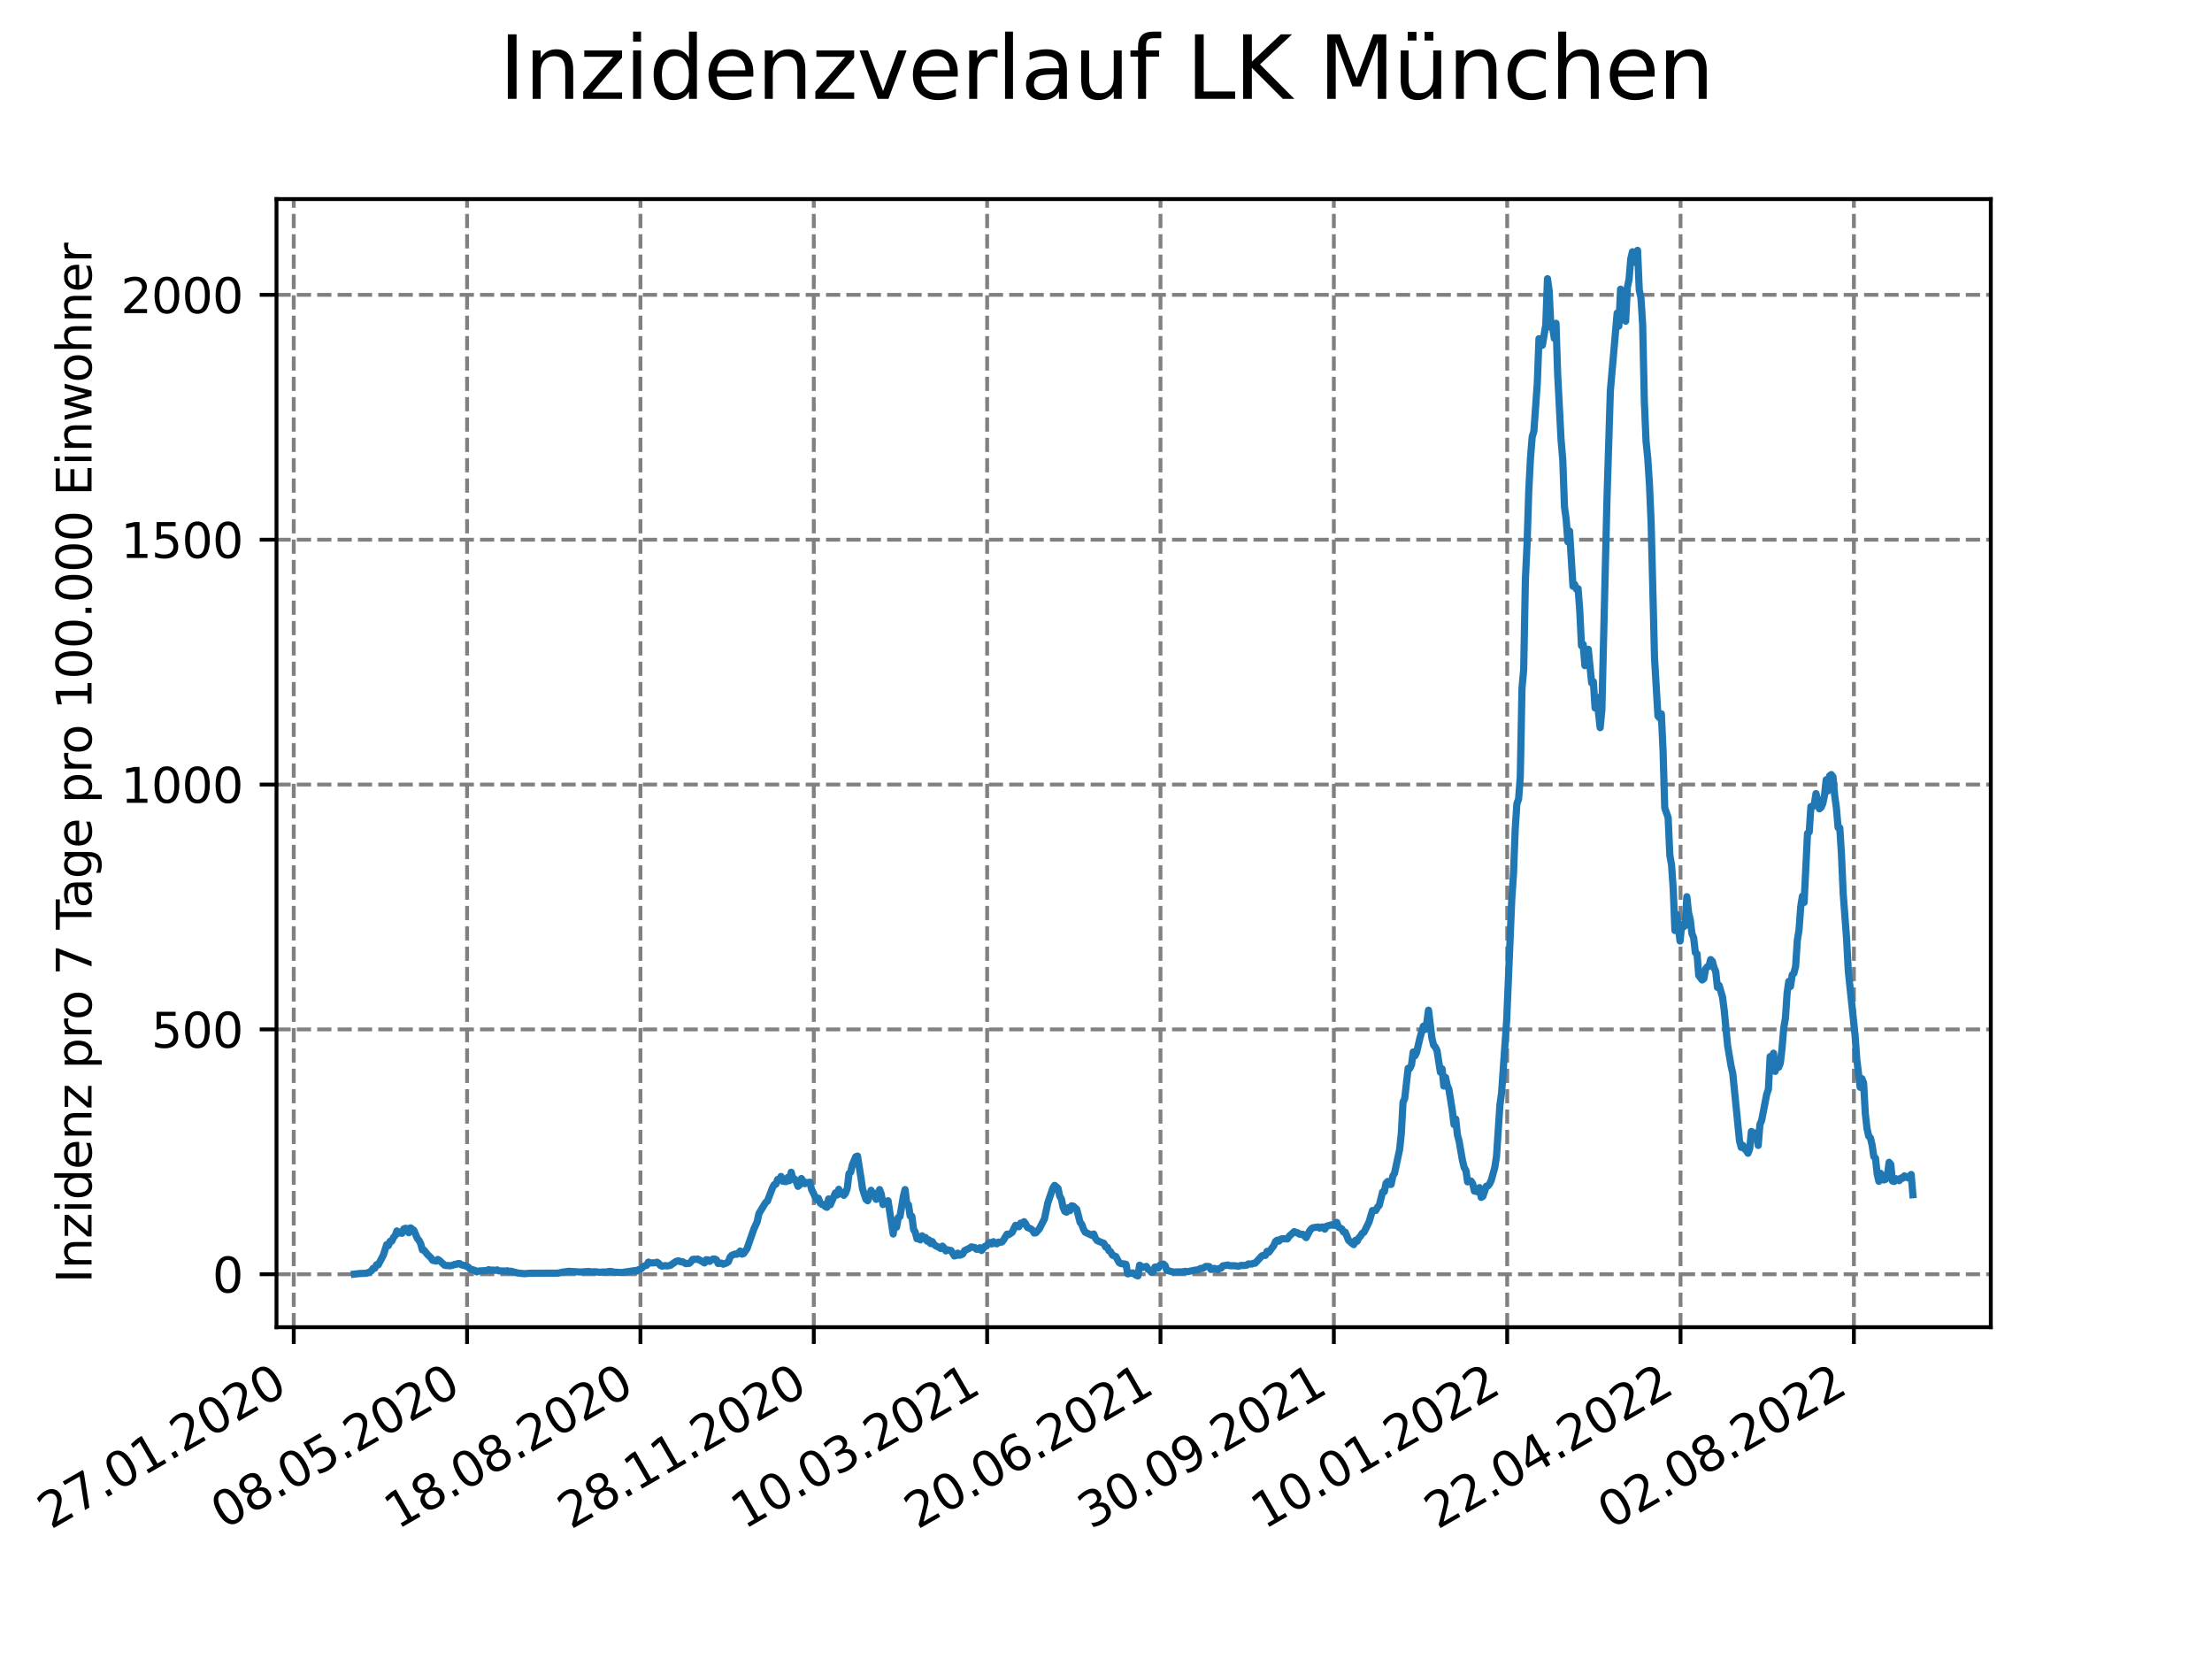 <?xml version="1.0" encoding="utf-8" standalone="no"?>
<!DOCTYPE svg PUBLIC "-//W3C//DTD SVG 1.1//EN"
  "http://www.w3.org/Graphics/SVG/1.1/DTD/svg11.dtd">
<svg xmlns:xlink="http://www.w3.org/1999/xlink" width="460.8pt" height="345.6pt" viewBox="0 0 460.8 345.6" xmlns="http://www.w3.org/2000/svg" version="1.1">
 <defs>
  <style type="text/css">*{stroke-linejoin: round; stroke-linecap: butt}</style>
 </defs>
 <g id="figure_1">
  <g id="patch_1">
   <path d="M 0 345.6 
L 460.8 345.6 
L 460.8 0 
L 0 0 
z
" style="fill: #ffffff"/>
  </g>
  <g id="axes_1">
   <g id="patch_2">
    <path d="M 57.6 276.48 
L 414.72 276.48 
L 414.72 41.472 
L 57.6 41.472 
z
" style="fill: #ffffff"/>
   </g>
   <g id="matplotlib.axis_1">
    <g id="xtick_1">
     <g id="line2d_1">
      <path d="M 61.191 276.48 
L 61.191 41.472 
" clip-path="url(#p93d5d116a8)" style="fill: none; stroke-dasharray: 2.96,1.28; stroke-dashoffset: 0; stroke: #808080; stroke-width: 0.8"/>
     </g>
     <g id="line2d_2">
      <defs>
       <path id="m4234c7259e" d="M 0 0 
L 0 3.5 
" style="stroke: #000000; stroke-width: 0.8"/>
      </defs>
      <g>
       <use xlink:href="#m4234c7259e" x="61.191" y="276.48" style="stroke: #000000; stroke-width: 0.8"/>
      </g>
     </g>
     <g id="text_1">
      <!-- 27.01.2020 -->
      <g transform="translate(10.565 318.689)rotate(-30)scale(0.1 -0.1)">
       <defs>
        <path id="DejaVuSans-32" d="M 1228 531 
L 3431 531 
L 3431 0 
L 469 0 
L 469 531 
Q 828 903 1448 1529 
Q 2069 2156 2228 2338 
Q 2531 2678 2651 2914 
Q 2772 3150 2772 3378 
Q 2772 3750 2511 3984 
Q 2250 4219 1831 4219 
Q 1534 4219 1204 4116 
Q 875 4013 500 3803 
L 500 4441 
Q 881 4594 1212 4672 
Q 1544 4750 1819 4750 
Q 2544 4750 2975 4387 
Q 3406 4025 3406 3419 
Q 3406 3131 3298 2873 
Q 3191 2616 2906 2266 
Q 2828 2175 2409 1742 
Q 1991 1309 1228 531 
z
" transform="scale(0.016)"/>
        <path id="DejaVuSans-37" d="M 525 4666 
L 3525 4666 
L 3525 4397 
L 1831 0 
L 1172 0 
L 2766 4134 
L 525 4134 
L 525 4666 
z
" transform="scale(0.016)"/>
        <path id="DejaVuSans-2e" d="M 684 794 
L 1344 794 
L 1344 0 
L 684 0 
L 684 794 
z
" transform="scale(0.016)"/>
        <path id="DejaVuSans-30" d="M 2034 4250 
Q 1547 4250 1301 3770 
Q 1056 3291 1056 2328 
Q 1056 1369 1301 889 
Q 1547 409 2034 409 
Q 2525 409 2770 889 
Q 3016 1369 3016 2328 
Q 3016 3291 2770 3770 
Q 2525 4250 2034 4250 
z
M 2034 4750 
Q 2819 4750 3233 4129 
Q 3647 3509 3647 2328 
Q 3647 1150 3233 529 
Q 2819 -91 2034 -91 
Q 1250 -91 836 529 
Q 422 1150 422 2328 
Q 422 3509 836 4129 
Q 1250 4750 2034 4750 
z
" transform="scale(0.016)"/>
        <path id="DejaVuSans-31" d="M 794 531 
L 1825 531 
L 1825 4091 
L 703 3866 
L 703 4441 
L 1819 4666 
L 2450 4666 
L 2450 531 
L 3481 531 
L 3481 0 
L 794 0 
L 794 531 
z
" transform="scale(0.016)"/>
       </defs>
       <use xlink:href="#DejaVuSans-32"/>
       <use xlink:href="#DejaVuSans-37" x="63.623"/>
       <use xlink:href="#DejaVuSans-2e" x="127.246"/>
       <use xlink:href="#DejaVuSans-30" x="159.033"/>
       <use xlink:href="#DejaVuSans-31" x="222.656"/>
       <use xlink:href="#DejaVuSans-2e" x="286.279"/>
       <use xlink:href="#DejaVuSans-32" x="318.066"/>
       <use xlink:href="#DejaVuSans-30" x="381.689"/>
       <use xlink:href="#DejaVuSans-32" x="445.312"/>
       <use xlink:href="#DejaVuSans-30" x="508.936"/>
      </g>
     </g>
    </g>
    <g id="xtick_2">
     <g id="line2d_3">
      <path d="M 97.303 276.48 
L 97.303 41.472 
" clip-path="url(#p93d5d116a8)" style="fill: none; stroke-dasharray: 2.96,1.28; stroke-dashoffset: 0; stroke: #808080; stroke-width: 0.8"/>
     </g>
     <g id="line2d_4">
      <g>
       <use xlink:href="#m4234c7259e" x="97.303" y="276.48" style="stroke: #000000; stroke-width: 0.8"/>
      </g>
     </g>
     <g id="text_2">
      <!-- 08.05.2020 -->
      <g transform="translate(46.677 318.689)rotate(-30)scale(0.1 -0.1)">
       <defs>
        <path id="DejaVuSans-38" d="M 2034 2216 
Q 1584 2216 1326 1975 
Q 1069 1734 1069 1313 
Q 1069 891 1326 650 
Q 1584 409 2034 409 
Q 2484 409 2743 651 
Q 3003 894 3003 1313 
Q 3003 1734 2745 1975 
Q 2488 2216 2034 2216 
z
M 1403 2484 
Q 997 2584 770 2862 
Q 544 3141 544 3541 
Q 544 4100 942 4425 
Q 1341 4750 2034 4750 
Q 2731 4750 3128 4425 
Q 3525 4100 3525 3541 
Q 3525 3141 3298 2862 
Q 3072 2584 2669 2484 
Q 3125 2378 3379 2068 
Q 3634 1759 3634 1313 
Q 3634 634 3220 271 
Q 2806 -91 2034 -91 
Q 1263 -91 848 271 
Q 434 634 434 1313 
Q 434 1759 690 2068 
Q 947 2378 1403 2484 
z
M 1172 3481 
Q 1172 3119 1398 2916 
Q 1625 2713 2034 2713 
Q 2441 2713 2670 2916 
Q 2900 3119 2900 3481 
Q 2900 3844 2670 4047 
Q 2441 4250 2034 4250 
Q 1625 4250 1398 4047 
Q 1172 3844 1172 3481 
z
" transform="scale(0.016)"/>
        <path id="DejaVuSans-35" d="M 691 4666 
L 3169 4666 
L 3169 4134 
L 1269 4134 
L 1269 2991 
Q 1406 3038 1543 3061 
Q 1681 3084 1819 3084 
Q 2600 3084 3056 2656 
Q 3513 2228 3513 1497 
Q 3513 744 3044 326 
Q 2575 -91 1722 -91 
Q 1428 -91 1123 -41 
Q 819 9 494 109 
L 494 744 
Q 775 591 1075 516 
Q 1375 441 1709 441 
Q 2250 441 2565 725 
Q 2881 1009 2881 1497 
Q 2881 1984 2565 2268 
Q 2250 2553 1709 2553 
Q 1456 2553 1204 2497 
Q 953 2441 691 2322 
L 691 4666 
z
" transform="scale(0.016)"/>
       </defs>
       <use xlink:href="#DejaVuSans-30"/>
       <use xlink:href="#DejaVuSans-38" x="63.623"/>
       <use xlink:href="#DejaVuSans-2e" x="127.246"/>
       <use xlink:href="#DejaVuSans-30" x="159.033"/>
       <use xlink:href="#DejaVuSans-35" x="222.656"/>
       <use xlink:href="#DejaVuSans-2e" x="286.279"/>
       <use xlink:href="#DejaVuSans-32" x="318.066"/>
       <use xlink:href="#DejaVuSans-30" x="381.689"/>
       <use xlink:href="#DejaVuSans-32" x="445.312"/>
       <use xlink:href="#DejaVuSans-30" x="508.936"/>
      </g>
     </g>
    </g>
    <g id="xtick_3">
     <g id="line2d_5">
      <path d="M 133.415 276.48 
L 133.415 41.472 
" clip-path="url(#p93d5d116a8)" style="fill: none; stroke-dasharray: 2.96,1.28; stroke-dashoffset: 0; stroke: #808080; stroke-width: 0.8"/>
     </g>
     <g id="line2d_6">
      <g>
       <use xlink:href="#m4234c7259e" x="133.415" y="276.48" style="stroke: #000000; stroke-width: 0.8"/>
      </g>
     </g>
     <g id="text_3">
      <!-- 18.08.2020 -->
      <g transform="translate(82.789 318.689)rotate(-30)scale(0.1 -0.1)">
       <use xlink:href="#DejaVuSans-31"/>
       <use xlink:href="#DejaVuSans-38" x="63.623"/>
       <use xlink:href="#DejaVuSans-2e" x="127.246"/>
       <use xlink:href="#DejaVuSans-30" x="159.033"/>
       <use xlink:href="#DejaVuSans-38" x="222.656"/>
       <use xlink:href="#DejaVuSans-2e" x="286.279"/>
       <use xlink:href="#DejaVuSans-32" x="318.066"/>
       <use xlink:href="#DejaVuSans-30" x="381.689"/>
       <use xlink:href="#DejaVuSans-32" x="445.312"/>
       <use xlink:href="#DejaVuSans-30" x="508.936"/>
      </g>
     </g>
    </g>
    <g id="xtick_4">
     <g id="line2d_7">
      <path d="M 169.527 276.48 
L 169.527 41.472 
" clip-path="url(#p93d5d116a8)" style="fill: none; stroke-dasharray: 2.96,1.28; stroke-dashoffset: 0; stroke: #808080; stroke-width: 0.8"/>
     </g>
     <g id="line2d_8">
      <g>
       <use xlink:href="#m4234c7259e" x="169.527" y="276.48" style="stroke: #000000; stroke-width: 0.8"/>
      </g>
     </g>
     <g id="text_4">
      <!-- 28.11.2020 -->
      <g transform="translate(118.902 318.689)rotate(-30)scale(0.1 -0.1)">
       <use xlink:href="#DejaVuSans-32"/>
       <use xlink:href="#DejaVuSans-38" x="63.623"/>
       <use xlink:href="#DejaVuSans-2e" x="127.246"/>
       <use xlink:href="#DejaVuSans-31" x="159.033"/>
       <use xlink:href="#DejaVuSans-31" x="222.656"/>
       <use xlink:href="#DejaVuSans-2e" x="286.279"/>
       <use xlink:href="#DejaVuSans-32" x="318.066"/>
       <use xlink:href="#DejaVuSans-30" x="381.689"/>
       <use xlink:href="#DejaVuSans-32" x="445.312"/>
       <use xlink:href="#DejaVuSans-30" x="508.936"/>
      </g>
     </g>
    </g>
    <g id="xtick_5">
     <g id="line2d_9">
      <path d="M 205.639 276.48 
L 205.639 41.472 
" clip-path="url(#p93d5d116a8)" style="fill: none; stroke-dasharray: 2.96,1.28; stroke-dashoffset: 0; stroke: #808080; stroke-width: 0.8"/>
     </g>
     <g id="line2d_10">
      <g>
       <use xlink:href="#m4234c7259e" x="205.639" y="276.48" style="stroke: #000000; stroke-width: 0.8"/>
      </g>
     </g>
     <g id="text_5">
      <!-- 10.03.2021 -->
      <g transform="translate(155.014 318.689)rotate(-30)scale(0.1 -0.1)">
       <defs>
        <path id="DejaVuSans-33" d="M 2597 2516 
Q 3050 2419 3304 2112 
Q 3559 1806 3559 1356 
Q 3559 666 3084 287 
Q 2609 -91 1734 -91 
Q 1441 -91 1130 -33 
Q 819 25 488 141 
L 488 750 
Q 750 597 1062 519 
Q 1375 441 1716 441 
Q 2309 441 2620 675 
Q 2931 909 2931 1356 
Q 2931 1769 2642 2001 
Q 2353 2234 1838 2234 
L 1294 2234 
L 1294 2753 
L 1863 2753 
Q 2328 2753 2575 2939 
Q 2822 3125 2822 3475 
Q 2822 3834 2567 4026 
Q 2313 4219 1838 4219 
Q 1578 4219 1281 4162 
Q 984 4106 628 3988 
L 628 4550 
Q 988 4650 1302 4700 
Q 1616 4750 1894 4750 
Q 2613 4750 3031 4423 
Q 3450 4097 3450 3541 
Q 3450 3153 3228 2886 
Q 3006 2619 2597 2516 
z
" transform="scale(0.016)"/>
       </defs>
       <use xlink:href="#DejaVuSans-31"/>
       <use xlink:href="#DejaVuSans-30" x="63.623"/>
       <use xlink:href="#DejaVuSans-2e" x="127.246"/>
       <use xlink:href="#DejaVuSans-30" x="159.033"/>
       <use xlink:href="#DejaVuSans-33" x="222.656"/>
       <use xlink:href="#DejaVuSans-2e" x="286.279"/>
       <use xlink:href="#DejaVuSans-32" x="318.066"/>
       <use xlink:href="#DejaVuSans-30" x="381.689"/>
       <use xlink:href="#DejaVuSans-32" x="445.312"/>
       <use xlink:href="#DejaVuSans-31" x="508.936"/>
      </g>
     </g>
    </g>
    <g id="xtick_6">
     <g id="line2d_11">
      <path d="M 241.751 276.48 
L 241.751 41.472 
" clip-path="url(#p93d5d116a8)" style="fill: none; stroke-dasharray: 2.96,1.28; stroke-dashoffset: 0; stroke: #808080; stroke-width: 0.8"/>
     </g>
     <g id="line2d_12">
      <g>
       <use xlink:href="#m4234c7259e" x="241.751" y="276.48" style="stroke: #000000; stroke-width: 0.8"/>
      </g>
     </g>
     <g id="text_6">
      <!-- 20.06.2021 -->
      <g transform="translate(191.126 318.689)rotate(-30)scale(0.1 -0.1)">
       <defs>
        <path id="DejaVuSans-36" d="M 2113 2584 
Q 1688 2584 1439 2293 
Q 1191 2003 1191 1497 
Q 1191 994 1439 701 
Q 1688 409 2113 409 
Q 2538 409 2786 701 
Q 3034 994 3034 1497 
Q 3034 2003 2786 2293 
Q 2538 2584 2113 2584 
z
M 3366 4563 
L 3366 3988 
Q 3128 4100 2886 4159 
Q 2644 4219 2406 4219 
Q 1781 4219 1451 3797 
Q 1122 3375 1075 2522 
Q 1259 2794 1537 2939 
Q 1816 3084 2150 3084 
Q 2853 3084 3261 2657 
Q 3669 2231 3669 1497 
Q 3669 778 3244 343 
Q 2819 -91 2113 -91 
Q 1303 -91 875 529 
Q 447 1150 447 2328 
Q 447 3434 972 4092 
Q 1497 4750 2381 4750 
Q 2619 4750 2861 4703 
Q 3103 4656 3366 4563 
z
" transform="scale(0.016)"/>
       </defs>
       <use xlink:href="#DejaVuSans-32"/>
       <use xlink:href="#DejaVuSans-30" x="63.623"/>
       <use xlink:href="#DejaVuSans-2e" x="127.246"/>
       <use xlink:href="#DejaVuSans-30" x="159.033"/>
       <use xlink:href="#DejaVuSans-36" x="222.656"/>
       <use xlink:href="#DejaVuSans-2e" x="286.279"/>
       <use xlink:href="#DejaVuSans-32" x="318.066"/>
       <use xlink:href="#DejaVuSans-30" x="381.689"/>
       <use xlink:href="#DejaVuSans-32" x="445.312"/>
       <use xlink:href="#DejaVuSans-31" x="508.936"/>
      </g>
     </g>
    </g>
    <g id="xtick_7">
     <g id="line2d_13">
      <path d="M 277.863 276.48 
L 277.863 41.472 
" clip-path="url(#p93d5d116a8)" style="fill: none; stroke-dasharray: 2.96,1.28; stroke-dashoffset: 0; stroke: #808080; stroke-width: 0.8"/>
     </g>
     <g id="line2d_14">
      <g>
       <use xlink:href="#m4234c7259e" x="277.863" y="276.48" style="stroke: #000000; stroke-width: 0.8"/>
      </g>
     </g>
     <g id="text_7">
      <!-- 30.09.2021 -->
      <g transform="translate(227.238 318.689)rotate(-30)scale(0.1 -0.1)">
       <defs>
        <path id="DejaVuSans-39" d="M 703 97 
L 703 672 
Q 941 559 1184 500 
Q 1428 441 1663 441 
Q 2288 441 2617 861 
Q 2947 1281 2994 2138 
Q 2813 1869 2534 1725 
Q 2256 1581 1919 1581 
Q 1219 1581 811 2004 
Q 403 2428 403 3163 
Q 403 3881 828 4315 
Q 1253 4750 1959 4750 
Q 2769 4750 3195 4129 
Q 3622 3509 3622 2328 
Q 3622 1225 3098 567 
Q 2575 -91 1691 -91 
Q 1453 -91 1209 -44 
Q 966 3 703 97 
z
M 1959 2075 
Q 2384 2075 2632 2365 
Q 2881 2656 2881 3163 
Q 2881 3666 2632 3958 
Q 2384 4250 1959 4250 
Q 1534 4250 1286 3958 
Q 1038 3666 1038 3163 
Q 1038 2656 1286 2365 
Q 1534 2075 1959 2075 
z
" transform="scale(0.016)"/>
       </defs>
       <use xlink:href="#DejaVuSans-33"/>
       <use xlink:href="#DejaVuSans-30" x="63.623"/>
       <use xlink:href="#DejaVuSans-2e" x="127.246"/>
       <use xlink:href="#DejaVuSans-30" x="159.033"/>
       <use xlink:href="#DejaVuSans-39" x="222.656"/>
       <use xlink:href="#DejaVuSans-2e" x="286.279"/>
       <use xlink:href="#DejaVuSans-32" x="318.066"/>
       <use xlink:href="#DejaVuSans-30" x="381.689"/>
       <use xlink:href="#DejaVuSans-32" x="445.312"/>
       <use xlink:href="#DejaVuSans-31" x="508.936"/>
      </g>
     </g>
    </g>
    <g id="xtick_8">
     <g id="line2d_15">
      <path d="M 313.975 276.48 
L 313.975 41.472 
" clip-path="url(#p93d5d116a8)" style="fill: none; stroke-dasharray: 2.96,1.28; stroke-dashoffset: 0; stroke: #808080; stroke-width: 0.8"/>
     </g>
     <g id="line2d_16">
      <g>
       <use xlink:href="#m4234c7259e" x="313.975" y="276.48" style="stroke: #000000; stroke-width: 0.8"/>
      </g>
     </g>
     <g id="text_8">
      <!-- 10.01.2022 -->
      <g transform="translate(263.35 318.689)rotate(-30)scale(0.1 -0.1)">
       <use xlink:href="#DejaVuSans-31"/>
       <use xlink:href="#DejaVuSans-30" x="63.623"/>
       <use xlink:href="#DejaVuSans-2e" x="127.246"/>
       <use xlink:href="#DejaVuSans-30" x="159.033"/>
       <use xlink:href="#DejaVuSans-31" x="222.656"/>
       <use xlink:href="#DejaVuSans-2e" x="286.279"/>
       <use xlink:href="#DejaVuSans-32" x="318.066"/>
       <use xlink:href="#DejaVuSans-30" x="381.689"/>
       <use xlink:href="#DejaVuSans-32" x="445.312"/>
       <use xlink:href="#DejaVuSans-32" x="508.936"/>
      </g>
     </g>
    </g>
    <g id="xtick_9">
     <g id="line2d_17">
      <path d="M 350.087 276.48 
L 350.087 41.472 
" clip-path="url(#p93d5d116a8)" style="fill: none; stroke-dasharray: 2.96,1.28; stroke-dashoffset: 0; stroke: #808080; stroke-width: 0.8"/>
     </g>
     <g id="line2d_18">
      <g>
       <use xlink:href="#m4234c7259e" x="350.087" y="276.48" style="stroke: #000000; stroke-width: 0.8"/>
      </g>
     </g>
     <g id="text_9">
      <!-- 22.04.2022 -->
      <g transform="translate(299.462 318.689)rotate(-30)scale(0.1 -0.1)">
       <defs>
        <path id="DejaVuSans-34" d="M 2419 4116 
L 825 1625 
L 2419 1625 
L 2419 4116 
z
M 2253 4666 
L 3047 4666 
L 3047 1625 
L 3713 1625 
L 3713 1100 
L 3047 1100 
L 3047 0 
L 2419 0 
L 2419 1100 
L 313 1100 
L 313 1709 
L 2253 4666 
z
" transform="scale(0.016)"/>
       </defs>
       <use xlink:href="#DejaVuSans-32"/>
       <use xlink:href="#DejaVuSans-32" x="63.623"/>
       <use xlink:href="#DejaVuSans-2e" x="127.246"/>
       <use xlink:href="#DejaVuSans-30" x="159.033"/>
       <use xlink:href="#DejaVuSans-34" x="222.656"/>
       <use xlink:href="#DejaVuSans-2e" x="286.279"/>
       <use xlink:href="#DejaVuSans-32" x="318.066"/>
       <use xlink:href="#DejaVuSans-30" x="381.689"/>
       <use xlink:href="#DejaVuSans-32" x="445.312"/>
       <use xlink:href="#DejaVuSans-32" x="508.936"/>
      </g>
     </g>
    </g>
    <g id="xtick_10">
     <g id="line2d_19">
      <path d="M 386.199 276.48 
L 386.199 41.472 
" clip-path="url(#p93d5d116a8)" style="fill: none; stroke-dasharray: 2.96,1.28; stroke-dashoffset: 0; stroke: #808080; stroke-width: 0.8"/>
     </g>
     <g id="line2d_20">
      <g>
       <use xlink:href="#m4234c7259e" x="386.199" y="276.48" style="stroke: #000000; stroke-width: 0.8"/>
      </g>
     </g>
     <g id="text_10">
      <!-- 02.08.2022 -->
      <g transform="translate(335.574 318.689)rotate(-30)scale(0.1 -0.1)">
       <use xlink:href="#DejaVuSans-30"/>
       <use xlink:href="#DejaVuSans-32" x="63.623"/>
       <use xlink:href="#DejaVuSans-2e" x="127.246"/>
       <use xlink:href="#DejaVuSans-30" x="159.033"/>
       <use xlink:href="#DejaVuSans-38" x="222.656"/>
       <use xlink:href="#DejaVuSans-2e" x="286.279"/>
       <use xlink:href="#DejaVuSans-32" x="318.066"/>
       <use xlink:href="#DejaVuSans-30" x="381.689"/>
       <use xlink:href="#DejaVuSans-32" x="445.312"/>
       <use xlink:href="#DejaVuSans-32" x="508.936"/>
      </g>
     </g>
    </g>
   </g>
   <g id="matplotlib.axis_2">
    <g id="ytick_1">
     <g id="line2d_21">
      <path d="M 57.6 265.449 
L 414.72 265.449 
" clip-path="url(#p93d5d116a8)" style="fill: none; stroke-dasharray: 2.96,1.28; stroke-dashoffset: 0; stroke: #808080; stroke-width: 0.8"/>
     </g>
     <g id="line2d_22">
      <defs>
       <path id="m87849cc343" d="M 0 0 
L -3.5 0 
" style="stroke: #000000; stroke-width: 0.8"/>
      </defs>
      <g>
       <use xlink:href="#m87849cc343" x="57.6" y="265.449" style="stroke: #000000; stroke-width: 0.8"/>
      </g>
     </g>
     <g id="text_11">
      <!-- 0 -->
      <g transform="translate(44.237 269.248)scale(0.1 -0.1)">
       <use xlink:href="#DejaVuSans-30"/>
      </g>
     </g>
    </g>
    <g id="ytick_2">
     <g id="line2d_23">
      <path d="M 57.6 214.443 
L 414.72 214.443 
" clip-path="url(#p93d5d116a8)" style="fill: none; stroke-dasharray: 2.96,1.28; stroke-dashoffset: 0; stroke: #808080; stroke-width: 0.8"/>
     </g>
     <g id="line2d_24">
      <g>
       <use xlink:href="#m87849cc343" x="57.6" y="214.443" style="stroke: #000000; stroke-width: 0.8"/>
      </g>
     </g>
     <g id="text_12">
      <!-- 500 -->
      <g transform="translate(31.512 218.242)scale(0.1 -0.1)">
       <use xlink:href="#DejaVuSans-35"/>
       <use xlink:href="#DejaVuSans-30" x="63.623"/>
       <use xlink:href="#DejaVuSans-30" x="127.246"/>
      </g>
     </g>
    </g>
    <g id="ytick_3">
     <g id="line2d_25">
      <path d="M 57.6 163.437 
L 414.72 163.437 
" clip-path="url(#p93d5d116a8)" style="fill: none; stroke-dasharray: 2.96,1.28; stroke-dashoffset: 0; stroke: #808080; stroke-width: 0.8"/>
     </g>
     <g id="line2d_26">
      <g>
       <use xlink:href="#m87849cc343" x="57.6" y="163.437" style="stroke: #000000; stroke-width: 0.8"/>
      </g>
     </g>
     <g id="text_13">
      <!-- 1000 -->
      <g transform="translate(25.15 167.236)scale(0.1 -0.1)">
       <use xlink:href="#DejaVuSans-31"/>
       <use xlink:href="#DejaVuSans-30" x="63.623"/>
       <use xlink:href="#DejaVuSans-30" x="127.246"/>
       <use xlink:href="#DejaVuSans-30" x="190.869"/>
      </g>
     </g>
    </g>
    <g id="ytick_4">
     <g id="line2d_27">
      <path d="M 57.6 112.432 
L 414.72 112.432 
" clip-path="url(#p93d5d116a8)" style="fill: none; stroke-dasharray: 2.96,1.28; stroke-dashoffset: 0; stroke: #808080; stroke-width: 0.8"/>
     </g>
     <g id="line2d_28">
      <g>
       <use xlink:href="#m87849cc343" x="57.6" y="112.432" style="stroke: #000000; stroke-width: 0.8"/>
      </g>
     </g>
     <g id="text_14">
      <!-- 1500 -->
      <g transform="translate(25.15 116.231)scale(0.1 -0.1)">
       <use xlink:href="#DejaVuSans-31"/>
       <use xlink:href="#DejaVuSans-35" x="63.623"/>
       <use xlink:href="#DejaVuSans-30" x="127.246"/>
       <use xlink:href="#DejaVuSans-30" x="190.869"/>
      </g>
     </g>
    </g>
    <g id="ytick_5">
     <g id="line2d_29">
      <path d="M 57.6 61.426 
L 414.72 61.426 
" clip-path="url(#p93d5d116a8)" style="fill: none; stroke-dasharray: 2.96,1.28; stroke-dashoffset: 0; stroke: #808080; stroke-width: 0.8"/>
     </g>
     <g id="line2d_30">
      <g>
       <use xlink:href="#m87849cc343" x="57.6" y="61.426" style="stroke: #000000; stroke-width: 0.8"/>
      </g>
     </g>
     <g id="text_15">
      <!-- 2000 -->
      <g transform="translate(25.15 65.225)scale(0.1 -0.1)">
       <use xlink:href="#DejaVuSans-32"/>
       <use xlink:href="#DejaVuSans-30" x="63.623"/>
       <use xlink:href="#DejaVuSans-30" x="127.246"/>
       <use xlink:href="#DejaVuSans-30" x="190.869"/>
      </g>
     </g>
    </g>
    <g id="text_16">
     <!-- Inzidenz pro 7 Tage pro 100.000 Einwohner -->
     <g transform="translate(19.07 267.301)rotate(-90)scale(0.1 -0.1)">
      <defs>
       <path id="DejaVuSans-49" d="M 628 4666 
L 1259 4666 
L 1259 0 
L 628 0 
L 628 4666 
z
" transform="scale(0.016)"/>
       <path id="DejaVuSans-6e" d="M 3513 2113 
L 3513 0 
L 2938 0 
L 2938 2094 
Q 2938 2591 2744 2837 
Q 2550 3084 2163 3084 
Q 1697 3084 1428 2787 
Q 1159 2491 1159 1978 
L 1159 0 
L 581 0 
L 581 3500 
L 1159 3500 
L 1159 2956 
Q 1366 3272 1645 3428 
Q 1925 3584 2291 3584 
Q 2894 3584 3203 3211 
Q 3513 2838 3513 2113 
z
" transform="scale(0.016)"/>
       <path id="DejaVuSans-7a" d="M 353 3500 
L 3084 3500 
L 3084 2975 
L 922 459 
L 3084 459 
L 3084 0 
L 275 0 
L 275 525 
L 2438 3041 
L 353 3041 
L 353 3500 
z
" transform="scale(0.016)"/>
       <path id="DejaVuSans-69" d="M 603 3500 
L 1178 3500 
L 1178 0 
L 603 0 
L 603 3500 
z
M 603 4863 
L 1178 4863 
L 1178 4134 
L 603 4134 
L 603 4863 
z
" transform="scale(0.016)"/>
       <path id="DejaVuSans-64" d="M 2906 2969 
L 2906 4863 
L 3481 4863 
L 3481 0 
L 2906 0 
L 2906 525 
Q 2725 213 2448 61 
Q 2172 -91 1784 -91 
Q 1150 -91 751 415 
Q 353 922 353 1747 
Q 353 2572 751 3078 
Q 1150 3584 1784 3584 
Q 2172 3584 2448 3432 
Q 2725 3281 2906 2969 
z
M 947 1747 
Q 947 1113 1208 752 
Q 1469 391 1925 391 
Q 2381 391 2643 752 
Q 2906 1113 2906 1747 
Q 2906 2381 2643 2742 
Q 2381 3103 1925 3103 
Q 1469 3103 1208 2742 
Q 947 2381 947 1747 
z
" transform="scale(0.016)"/>
       <path id="DejaVuSans-65" d="M 3597 1894 
L 3597 1613 
L 953 1613 
Q 991 1019 1311 708 
Q 1631 397 2203 397 
Q 2534 397 2845 478 
Q 3156 559 3463 722 
L 3463 178 
Q 3153 47 2828 -22 
Q 2503 -91 2169 -91 
Q 1331 -91 842 396 
Q 353 884 353 1716 
Q 353 2575 817 3079 
Q 1281 3584 2069 3584 
Q 2775 3584 3186 3129 
Q 3597 2675 3597 1894 
z
M 3022 2063 
Q 3016 2534 2758 2815 
Q 2500 3097 2075 3097 
Q 1594 3097 1305 2825 
Q 1016 2553 972 2059 
L 3022 2063 
z
" transform="scale(0.016)"/>
       <path id="DejaVuSans-20" transform="scale(0.016)"/>
       <path id="DejaVuSans-70" d="M 1159 525 
L 1159 -1331 
L 581 -1331 
L 581 3500 
L 1159 3500 
L 1159 2969 
Q 1341 3281 1617 3432 
Q 1894 3584 2278 3584 
Q 2916 3584 3314 3078 
Q 3713 2572 3713 1747 
Q 3713 922 3314 415 
Q 2916 -91 2278 -91 
Q 1894 -91 1617 61 
Q 1341 213 1159 525 
z
M 3116 1747 
Q 3116 2381 2855 2742 
Q 2594 3103 2138 3103 
Q 1681 3103 1420 2742 
Q 1159 2381 1159 1747 
Q 1159 1113 1420 752 
Q 1681 391 2138 391 
Q 2594 391 2855 752 
Q 3116 1113 3116 1747 
z
" transform="scale(0.016)"/>
       <path id="DejaVuSans-72" d="M 2631 2963 
Q 2534 3019 2420 3045 
Q 2306 3072 2169 3072 
Q 1681 3072 1420 2755 
Q 1159 2438 1159 1844 
L 1159 0 
L 581 0 
L 581 3500 
L 1159 3500 
L 1159 2956 
Q 1341 3275 1631 3429 
Q 1922 3584 2338 3584 
Q 2397 3584 2469 3576 
Q 2541 3569 2628 3553 
L 2631 2963 
z
" transform="scale(0.016)"/>
       <path id="DejaVuSans-6f" d="M 1959 3097 
Q 1497 3097 1228 2736 
Q 959 2375 959 1747 
Q 959 1119 1226 758 
Q 1494 397 1959 397 
Q 2419 397 2687 759 
Q 2956 1122 2956 1747 
Q 2956 2369 2687 2733 
Q 2419 3097 1959 3097 
z
M 1959 3584 
Q 2709 3584 3137 3096 
Q 3566 2609 3566 1747 
Q 3566 888 3137 398 
Q 2709 -91 1959 -91 
Q 1206 -91 779 398 
Q 353 888 353 1747 
Q 353 2609 779 3096 
Q 1206 3584 1959 3584 
z
" transform="scale(0.016)"/>
       <path id="DejaVuSans-54" d="M -19 4666 
L 3928 4666 
L 3928 4134 
L 2272 4134 
L 2272 0 
L 1638 0 
L 1638 4134 
L -19 4134 
L -19 4666 
z
" transform="scale(0.016)"/>
       <path id="DejaVuSans-61" d="M 2194 1759 
Q 1497 1759 1228 1600 
Q 959 1441 959 1056 
Q 959 750 1161 570 
Q 1363 391 1709 391 
Q 2188 391 2477 730 
Q 2766 1069 2766 1631 
L 2766 1759 
L 2194 1759 
z
M 3341 1997 
L 3341 0 
L 2766 0 
L 2766 531 
Q 2569 213 2275 61 
Q 1981 -91 1556 -91 
Q 1019 -91 701 211 
Q 384 513 384 1019 
Q 384 1609 779 1909 
Q 1175 2209 1959 2209 
L 2766 2209 
L 2766 2266 
Q 2766 2663 2505 2880 
Q 2244 3097 1772 3097 
Q 1472 3097 1187 3025 
Q 903 2953 641 2809 
L 641 3341 
Q 956 3463 1253 3523 
Q 1550 3584 1831 3584 
Q 2591 3584 2966 3190 
Q 3341 2797 3341 1997 
z
" transform="scale(0.016)"/>
       <path id="DejaVuSans-67" d="M 2906 1791 
Q 2906 2416 2648 2759 
Q 2391 3103 1925 3103 
Q 1463 3103 1205 2759 
Q 947 2416 947 1791 
Q 947 1169 1205 825 
Q 1463 481 1925 481 
Q 2391 481 2648 825 
Q 2906 1169 2906 1791 
z
M 3481 434 
Q 3481 -459 3084 -895 
Q 2688 -1331 1869 -1331 
Q 1566 -1331 1297 -1286 
Q 1028 -1241 775 -1147 
L 775 -588 
Q 1028 -725 1275 -790 
Q 1522 -856 1778 -856 
Q 2344 -856 2625 -561 
Q 2906 -266 2906 331 
L 2906 616 
Q 2728 306 2450 153 
Q 2172 0 1784 0 
Q 1141 0 747 490 
Q 353 981 353 1791 
Q 353 2603 747 3093 
Q 1141 3584 1784 3584 
Q 2172 3584 2450 3431 
Q 2728 3278 2906 2969 
L 2906 3500 
L 3481 3500 
L 3481 434 
z
" transform="scale(0.016)"/>
       <path id="DejaVuSans-45" d="M 628 4666 
L 3578 4666 
L 3578 4134 
L 1259 4134 
L 1259 2753 
L 3481 2753 
L 3481 2222 
L 1259 2222 
L 1259 531 
L 3634 531 
L 3634 0 
L 628 0 
L 628 4666 
z
" transform="scale(0.016)"/>
       <path id="DejaVuSans-77" d="M 269 3500 
L 844 3500 
L 1563 769 
L 2278 3500 
L 2956 3500 
L 3675 769 
L 4391 3500 
L 4966 3500 
L 4050 0 
L 3372 0 
L 2619 2869 
L 1863 0 
L 1184 0 
L 269 3500 
z
" transform="scale(0.016)"/>
       <path id="DejaVuSans-68" d="M 3513 2113 
L 3513 0 
L 2938 0 
L 2938 2094 
Q 2938 2591 2744 2837 
Q 2550 3084 2163 3084 
Q 1697 3084 1428 2787 
Q 1159 2491 1159 1978 
L 1159 0 
L 581 0 
L 581 4863 
L 1159 4863 
L 1159 2956 
Q 1366 3272 1645 3428 
Q 1925 3584 2291 3584 
Q 2894 3584 3203 3211 
Q 3513 2838 3513 2113 
z
" transform="scale(0.016)"/>
      </defs>
      <use xlink:href="#DejaVuSans-49"/>
      <use xlink:href="#DejaVuSans-6e" x="29.492"/>
      <use xlink:href="#DejaVuSans-7a" x="92.871"/>
      <use xlink:href="#DejaVuSans-69" x="145.361"/>
      <use xlink:href="#DejaVuSans-64" x="173.145"/>
      <use xlink:href="#DejaVuSans-65" x="236.621"/>
      <use xlink:href="#DejaVuSans-6e" x="298.145"/>
      <use xlink:href="#DejaVuSans-7a" x="361.523"/>
      <use xlink:href="#DejaVuSans-20" x="414.014"/>
      <use xlink:href="#DejaVuSans-70" x="445.801"/>
      <use xlink:href="#DejaVuSans-72" x="509.277"/>
      <use xlink:href="#DejaVuSans-6f" x="548.141"/>
      <use xlink:href="#DejaVuSans-20" x="609.322"/>
      <use xlink:href="#DejaVuSans-37" x="641.109"/>
      <use xlink:href="#DejaVuSans-20" x="704.732"/>
      <use xlink:href="#DejaVuSans-54" x="736.52"/>
      <use xlink:href="#DejaVuSans-61" x="781.104"/>
      <use xlink:href="#DejaVuSans-67" x="842.383"/>
      <use xlink:href="#DejaVuSans-65" x="905.859"/>
      <use xlink:href="#DejaVuSans-20" x="967.383"/>
      <use xlink:href="#DejaVuSans-70" x="999.17"/>
      <use xlink:href="#DejaVuSans-72" x="1062.646"/>
      <use xlink:href="#DejaVuSans-6f" x="1101.51"/>
      <use xlink:href="#DejaVuSans-20" x="1162.691"/>
      <use xlink:href="#DejaVuSans-31" x="1194.479"/>
      <use xlink:href="#DejaVuSans-30" x="1258.102"/>
      <use xlink:href="#DejaVuSans-30" x="1321.725"/>
      <use xlink:href="#DejaVuSans-2e" x="1385.348"/>
      <use xlink:href="#DejaVuSans-30" x="1417.135"/>
      <use xlink:href="#DejaVuSans-30" x="1480.758"/>
      <use xlink:href="#DejaVuSans-30" x="1544.381"/>
      <use xlink:href="#DejaVuSans-20" x="1608.004"/>
      <use xlink:href="#DejaVuSans-45" x="1639.791"/>
      <use xlink:href="#DejaVuSans-69" x="1702.975"/>
      <use xlink:href="#DejaVuSans-6e" x="1730.758"/>
      <use xlink:href="#DejaVuSans-77" x="1794.137"/>
      <use xlink:href="#DejaVuSans-6f" x="1875.924"/>
      <use xlink:href="#DejaVuSans-68" x="1937.105"/>
      <use xlink:href="#DejaVuSans-6e" x="2000.484"/>
      <use xlink:href="#DejaVuSans-65" x="2063.863"/>
      <use xlink:href="#DejaVuSans-72" x="2125.387"/>
     </g>
    </g>
   </g>
   <g id="line2d_31">
    <path d="M 73.833 265.419 
L 74.895 265.303 
L 76.311 265.245 
L 77.019 264.983 
L 77.373 264.721 
L 77.727 264.226 
L 78.081 264.197 
L 78.435 263.469 
L 78.789 263.498 
L 79.851 261.49 
L 80.559 259.278 
L 80.914 259.482 
L 81.268 258.579 
L 81.622 258.55 
L 81.976 257.764 
L 82.33 257.386 
L 82.684 256.425 
L 83.038 256.891 
L 83.392 256.804 
L 83.746 256.92 
L 84.1 256.018 
L 84.454 255.872 
L 84.808 255.931 
L 85.162 256.804 
L 85.516 255.785 
L 86.224 256.309 
L 86.932 257.968 
L 87.286 258.405 
L 87.64 259.074 
L 87.994 260.384 
L 88.348 260.442 
L 89.056 261.344 
L 89.765 262.014 
L 90.119 262.538 
L 90.827 262.713 
L 91.181 262.363 
L 91.535 262.567 
L 92.597 263.557 
L 92.951 263.644 
L 93.305 263.615 
L 93.659 263.702 
L 94.367 263.557 
L 94.721 263.382 
L 95.075 263.382 
L 95.429 263.207 
L 95.783 263.236 
L 96.137 263.498 
L 96.845 263.644 
L 97.553 263.964 
L 97.907 264.342 
L 98.616 264.546 
L 98.97 264.663 
L 99.324 264.954 
L 99.678 264.779 
L 101.094 264.692 
L 101.448 264.663 
L 101.802 264.488 
L 102.156 264.634 
L 102.51 264.575 
L 103.218 264.634 
L 103.572 264.546 
L 103.926 264.75 
L 105.342 264.779 
L 105.696 264.721 
L 106.05 264.866 
L 106.404 264.808 
L 107.821 265.187 
L 109.237 265.332 
L 110.299 265.245 
L 116.318 265.216 
L 117.026 265.041 
L 118.442 264.837 
L 120.92 264.983 
L 122.69 264.866 
L 123.044 264.954 
L 124.106 264.925 
L 124.814 265.041 
L 125.523 264.983 
L 126.231 264.983 
L 126.939 264.866 
L 127.293 264.866 
L 128.001 265.012 
L 129.417 265.099 
L 132.249 264.692 
L 132.603 264.808 
L 132.957 264.517 
L 133.311 264.43 
L 133.665 264.226 
L 134.02 263.819 
L 134.728 263.557 
L 135.082 262.916 
L 135.436 263.091 
L 136.498 263.062 
L 136.852 262.945 
L 137.206 263.149 
L 137.56 263.615 
L 137.914 263.76 
L 138.622 263.644 
L 138.976 263.731 
L 139.684 263.586 
L 140.746 262.829 
L 141.1 262.683 
L 141.454 262.683 
L 141.808 262.858 
L 142.162 262.829 
L 142.87 263.236 
L 143.579 263.178 
L 143.933 262.858 
L 144.287 262.363 
L 144.641 262.305 
L 144.995 262.363 
L 145.349 262.276 
L 146.765 263.091 
L 147.119 262.421 
L 147.473 262.451 
L 147.827 262.771 
L 148.535 262.276 
L 148.889 262.276 
L 149.243 262.451 
L 149.597 263.207 
L 150.305 263.12 
L 150.659 263.353 
L 151.367 263.091 
L 151.721 262.858 
L 152.076 261.927 
L 152.43 261.519 
L 153.138 261.228 
L 153.492 261.286 
L 153.846 261.024 
L 154.2 260.617 
L 154.554 261.257 
L 154.908 261.141 
L 155.616 260.122 
L 157.032 256.047 
L 157.74 254.504 
L 158.094 252.816 
L 159.51 250.488 
L 159.864 250.226 
L 160.927 247.431 
L 161.281 246.791 
L 161.635 246.675 
L 161.989 245.714 
L 162.343 245.831 
L 162.697 245.074 
L 163.051 246.063 
L 163.759 246.151 
L 164.113 245.278 
L 164.467 245.947 
L 164.821 244.201 
L 165.175 245.627 
L 165.529 245.598 
L 165.883 246.18 
L 166.237 247.14 
L 166.591 246.82 
L 166.945 245.51 
L 167.653 246.587 
L 168.007 246.325 
L 168.361 246.384 
L 168.715 246.267 
L 169.069 247.781 
L 170.132 249.964 
L 170.486 249.614 
L 170.84 250.575 
L 171.194 250.895 
L 171.548 250.895 
L 171.902 251.332 
L 172.256 251.506 
L 172.61 249.76 
L 172.964 250.982 
L 174.026 248.508 
L 174.38 248.945 
L 174.734 247.752 
L 175.088 248.712 
L 175.442 248.392 
L 175.796 249.003 
L 176.15 248.538 
L 176.504 247.519 
L 176.858 244.492 
L 177.212 244.171 
L 177.566 242.629 
L 178.274 240.97 
L 178.629 240.824 
L 179.337 245.219 
L 179.691 247.693 
L 180.399 249.847 
L 180.753 250.138 
L 181.107 249.294 
L 181.461 247.955 
L 181.815 248.741 
L 182.169 248.596 
L 182.523 249.847 
L 183.231 247.81 
L 183.585 248.741 
L 183.939 250.924 
L 184.293 250.226 
L 184.647 250.633 
L 185.001 250.138 
L 186.063 257.066 
L 186.417 254.301 
L 186.771 255.64 
L 187.125 253.631 
L 187.48 253.427 
L 188.188 249.207 
L 188.542 247.81 
L 188.896 250.75 
L 189.25 250.982 
L 189.604 253.311 
L 189.958 253.369 
L 190.312 256.105 
L 190.666 256.687 
L 191.02 258.055 
L 191.374 257.648 
L 191.728 258.288 
L 192.082 257.444 
L 192.436 257.997 
L 192.79 257.793 
L 193.144 258.55 
L 193.498 258.288 
L 193.852 259.045 
L 194.206 258.638 
L 194.56 259.22 
L 194.914 259.511 
L 195.622 259.86 
L 195.976 260.093 
L 196.331 259.598 
L 196.685 259.976 
L 197.039 260.588 
L 197.393 260.355 
L 198.101 260.5 
L 198.809 261.636 
L 199.163 261.548 
L 199.517 261.053 
L 199.871 261.49 
L 200.225 261.403 
L 200.579 261.199 
L 200.933 260.529 
L 201.995 260.006 
L 202.349 259.744 
L 203.057 259.889 
L 203.411 260.238 
L 203.765 260.238 
L 204.119 259.918 
L 204.473 260.5 
L 205.182 259.627 
L 205.536 259.54 
L 205.89 259.045 
L 206.244 258.841 
L 206.598 259.132 
L 206.952 258.667 
L 207.306 259.016 
L 207.66 259.103 
L 208.014 258.754 
L 208.368 258.812 
L 208.722 258.725 
L 209.076 258.288 
L 209.784 257.095 
L 210.138 257.211 
L 210.846 256.717 
L 211.554 255.261 
L 212.262 255.552 
L 212.616 254.795 
L 212.97 254.941 
L 213.324 254.504 
L 213.678 254.97 
L 214.033 255.698 
L 214.741 255.989 
L 215.095 256.28 
L 215.449 256.862 
L 215.803 256.804 
L 216.511 255.989 
L 217.573 253.922 
L 218.281 250.575 
L 219.343 247.461 
L 219.697 246.937 
L 220.405 247.548 
L 220.759 249.178 
L 221.113 249.789 
L 221.467 251.536 
L 221.821 252.35 
L 222.175 252.525 
L 222.529 251.594 
L 222.884 252.205 
L 223.238 251.186 
L 223.592 251.274 
L 224.3 251.914 
L 225.008 254.65 
L 225.362 255.057 
L 225.716 256.076 
L 226.07 256.687 
L 227.486 257.357 
L 227.84 257.066 
L 228.194 257.939 
L 228.548 258.434 
L 229.964 259.016 
L 230.318 259.773 
L 230.672 259.831 
L 231.026 260.559 
L 231.38 260.791 
L 231.735 261.461 
L 232.443 261.752 
L 233.151 263.033 
L 233.505 263.236 
L 234.213 263.295 
L 234.567 263.382 
L 234.921 265.361 
L 235.983 265.157 
L 236.691 265.681 
L 237.045 265.798 
L 237.399 263.557 
L 238.107 264.022 
L 238.815 263.819 
L 239.169 264.43 
L 239.523 264.604 
L 239.877 265.07 
L 240.231 264.896 
L 240.585 263.964 
L 240.94 263.935 
L 241.294 264.168 
L 241.648 263.557 
L 242.356 263.324 
L 242.71 263.644 
L 243.064 264.634 
L 244.48 265.012 
L 245.188 264.954 
L 246.25 264.954 
L 246.958 264.837 
L 247.312 264.925 
L 249.082 264.575 
L 249.436 264.575 
L 250.145 264.226 
L 250.499 264.255 
L 251.207 263.819 
L 251.915 263.848 
L 252.269 264.459 
L 252.977 264.226 
L 253.685 264.459 
L 254.039 264.226 
L 254.393 264.168 
L 254.747 263.702 
L 255.809 263.527 
L 256.163 263.673 
L 257.225 263.673 
L 257.933 263.789 
L 258.642 263.586 
L 258.996 263.644 
L 259.704 263.557 
L 260.058 263.295 
L 260.766 263.324 
L 261.12 263.149 
L 261.474 263.149 
L 262.89 261.606 
L 263.244 261.49 
L 263.598 261.519 
L 263.952 260.675 
L 264.306 260.879 
L 265.368 259.453 
L 265.722 258.608 
L 266.076 258.346 
L 266.43 258.55 
L 266.784 258.143 
L 267.138 258.055 
L 268.201 258.085 
L 268.555 257.531 
L 269.617 256.571 
L 269.971 256.775 
L 270.325 256.804 
L 270.679 257.095 
L 271.387 257.124 
L 272.095 257.823 
L 272.803 256.455 
L 273.157 255.989 
L 273.511 255.756 
L 274.573 255.61 
L 274.927 255.843 
L 275.281 255.61 
L 275.635 255.61 
L 275.989 256.047 
L 276.344 255.436 
L 277.406 255.145 
L 277.76 255.261 
L 278.114 255.232 
L 278.468 254.65 
L 278.822 255.61 
L 279.53 256.018 
L 279.884 256.658 
L 280.238 256.687 
L 280.946 258.405 
L 281.654 259.016 
L 282.008 259.278 
L 282.362 258.376 
L 282.716 258.579 
L 283.07 257.881 
L 283.424 257.502 
L 283.778 256.92 
L 284.132 256.717 
L 284.84 255.29 
L 285.195 254.563 
L 285.903 252.176 
L 286.611 252.147 
L 286.965 251.477 
L 287.319 251.099 
L 288.027 248.305 
L 288.381 248.246 
L 288.735 246.5 
L 289.089 246.122 
L 289.443 246.733 
L 289.797 246.733 
L 290.151 244.986 
L 290.505 244.404 
L 291.567 239.456 
L 291.921 236.08 
L 292.275 229.618 
L 292.629 228.832 
L 293.337 222.545 
L 293.691 222.574 
L 294.046 221.817 
L 294.4 219.14 
L 294.754 219.955 
L 295.108 219.227 
L 295.816 216.142 
L 296.524 213.755 
L 296.878 214.453 
L 297.232 212.998 
L 297.586 210.437 
L 298.294 216.258 
L 298.648 217.743 
L 299.002 218.121 
L 299.356 218.849 
L 300.064 223.36 
L 300.418 222.662 
L 300.772 226.242 
L 301.126 224.437 
L 301.48 226.096 
L 301.834 226.94 
L 302.542 231.335 
L 302.897 234.275 
L 303.251 233.111 
L 303.605 236.4 
L 303.959 237.71 
L 304.667 241.814 
L 305.021 243.24 
L 305.375 243.822 
L 305.729 246.209 
L 306.083 246.005 
L 306.437 246.034 
L 306.791 246.587 
L 307.145 248.13 
L 307.499 248.13 
L 307.853 248.305 
L 308.207 247.402 
L 308.561 249.44 
L 308.915 249.207 
L 309.623 247.111 
L 309.977 247.053 
L 310.331 246.587 
L 310.685 245.801 
L 311.393 243.182 
L 311.748 240.941 
L 312.456 230.229 
L 312.81 227.639 
L 313.872 212.445 
L 314.934 187.21 
L 315.288 182.087 
L 315.642 172.773 
L 315.996 167.417 
L 316.35 166.486 
L 316.704 161.77 
L 317.058 143.404 
L 317.412 139.474 
L 317.766 120.73 
L 318.12 113.278 
L 318.474 102.16 
L 318.828 95.378 
L 319.182 91.012 
L 319.536 89.847 
L 320.244 79.893 
L 320.599 70.55 
L 320.953 72.005 
L 321.307 71.918 
L 322.015 67.668 
L 322.369 58.063 
L 322.723 60.624 
L 323.077 68.192 
L 323.431 68.076 
L 323.785 70.491 
L 324.139 67.348 
L 324.493 78.03 
L 325.201 91.681 
L 325.555 95.785 
L 325.909 105.594 
L 326.263 108.185 
L 326.617 112.871 
L 326.971 110.63 
L 327.679 122.127 
L 328.033 121.748 
L 328.387 122.709 
L 328.741 122.622 
L 329.095 127.191 
L 329.45 134.526 
L 329.804 134.235 
L 330.158 138.659 
L 330.512 137.99 
L 330.866 135.254 
L 331.574 142.269 
L 331.928 142.007 
L 332.282 147.479 
L 332.636 145.238 
L 333.344 151.583 
L 333.698 147.886 
L 334.76 104.081 
L 335.468 81.377 
L 336.884 65.223 
L 337.238 67.93 
L 337.592 60.246 
L 337.946 61.235 
L 338.3 63.535 
L 338.655 66.911 
L 339.009 59.867 
L 339.363 58.179 
L 339.717 53.93 
L 340.071 52.445 
L 340.425 54.454 
L 340.779 54.716 
L 341.133 52.154 
L 341.487 60.421 
L 341.841 62.05 
L 342.195 67.639 
L 342.549 83.648 
L 342.903 91.943 
L 343.257 95.465 
L 343.611 100.879 
L 343.965 109.029 
L 344.673 137.175 
L 345.381 149.167 
L 345.735 149.575 
L 346.089 148.701 
L 346.443 156.356 
L 346.797 168.319 
L 347.506 170.328 
L 347.86 178.186 
L 348.214 180.195 
L 348.568 185.289 
L 348.922 193.846 
L 349.276 190.47 
L 349.984 196.029 
L 350.338 192.565 
L 350.692 193.089 
L 351.046 192.798 
L 351.4 186.802 
L 351.754 190.091 
L 352.108 191.576 
L 352.462 194.486 
L 352.816 195.33 
L 353.17 198.445 
L 353.524 198.707 
L 353.878 203.189 
L 354.586 204.15 
L 354.94 203.888 
L 355.294 201.85 
L 355.648 201.414 
L 356.002 201.297 
L 356.357 199.9 
L 356.711 200.249 
L 357.065 201.559 
L 357.419 202.374 
L 357.773 205.692 
L 358.127 205.285 
L 358.835 207.73 
L 359.189 210.495 
L 359.897 217.83 
L 360.605 222.021 
L 360.959 223.564 
L 362.375 237.681 
L 362.729 239.02 
L 363.083 238.612 
L 363.437 239.34 
L 363.791 239.689 
L 364.145 240.242 
L 364.499 239.252 
L 364.853 235.701 
L 365.208 236.051 
L 365.916 236.022 
L 366.27 238.612 
L 366.624 234.246 
L 366.978 233.431 
L 368.04 227.93 
L 368.394 226.911 
L 368.748 220.1 
L 369.102 221.352 
L 369.456 219.402 
L 369.81 223.186 
L 370.164 221.206 
L 370.518 222.341 
L 370.872 221.468 
L 371.226 218.412 
L 371.58 214.192 
L 371.934 212.125 
L 372.288 206.857 
L 372.642 204.441 
L 372.996 205.489 
L 373.35 203.073 
L 373.704 202.753 
L 374.059 201.326 
L 374.413 195.912 
L 374.767 193.729 
L 375.121 188.927 
L 375.475 186.686 
L 375.829 187.995 
L 376.537 173.617 
L 376.891 173.326 
L 377.245 168.028 
L 377.599 168.057 
L 377.953 167.504 
L 378.307 165.321 
L 379.015 168.494 
L 379.369 168.203 
L 379.723 167.388 
L 380.077 165.7 
L 380.431 162.44 
L 380.785 164.768 
L 381.139 161.625 
L 381.493 161.363 
L 381.847 161.828 
L 382.201 165.729 
L 382.555 168.319 
L 382.91 172.394 
L 383.264 172.452 
L 383.618 178.128 
L 383.972 186.162 
L 384.68 195.592 
L 385.034 202.258 
L 386.45 215.734 
L 386.804 220.711 
L 387.512 226.504 
L 387.866 224.699 
L 388.22 225.601 
L 388.574 231.918 
L 388.928 235.09 
L 389.282 236.662 
L 389.636 237.04 
L 389.99 238.496 
L 390.344 240.941 
L 390.698 241.261 
L 391.052 244.579 
L 391.406 246.093 
L 391.761 244.433 
L 392.115 245.743 
L 392.469 245.801 
L 392.823 245.656 
L 393.177 244.899 
L 393.531 242.134 
L 393.885 242.571 
L 394.239 246.034 
L 394.593 246.122 
L 394.947 245.54 
L 395.655 245.947 
L 396.009 245.394 
L 396.363 245.452 
L 396.717 244.957 
L 397.425 245.365 
L 398.133 244.666 
L 398.487 248.887 
L 398.487 248.887 
" clip-path="url(#p93d5d116a8)" style="fill: none; stroke: #1f77b4; stroke-width: 1.5; stroke-linecap: square"/>
   </g>
   <g id="patch_3">
    <path d="M 57.6 276.48 
L 57.6 41.472 
" style="fill: none; stroke: #000000; stroke-width: 0.8; stroke-linejoin: miter; stroke-linecap: square"/>
   </g>
   <g id="patch_4">
    <path d="M 414.72 276.48 
L 414.72 41.472 
" style="fill: none; stroke: #000000; stroke-width: 0.8; stroke-linejoin: miter; stroke-linecap: square"/>
   </g>
   <g id="patch_5">
    <path d="M 57.6 276.48 
L 414.72 276.48 
" style="fill: none; stroke: #000000; stroke-width: 0.8; stroke-linejoin: miter; stroke-linecap: square"/>
   </g>
   <g id="patch_6">
    <path d="M 57.6 41.472 
L 414.72 41.472 
" style="fill: none; stroke: #000000; stroke-width: 0.8; stroke-linejoin: miter; stroke-linecap: square"/>
   </g>
  </g>
  <g id="text_17">
   <!-- Inzidenzverlauf LK München -->
   <g transform="translate(103.982 20.589)scale(0.18 -0.18)">
    <defs>
     <path id="DejaVuSans-76" d="M 191 3500 
L 800 3500 
L 1894 563 
L 2988 3500 
L 3597 3500 
L 2284 0 
L 1503 0 
L 191 3500 
z
" transform="scale(0.016)"/>
     <path id="DejaVuSans-6c" d="M 603 4863 
L 1178 4863 
L 1178 0 
L 603 0 
L 603 4863 
z
" transform="scale(0.016)"/>
     <path id="DejaVuSans-75" d="M 544 1381 
L 544 3500 
L 1119 3500 
L 1119 1403 
Q 1119 906 1312 657 
Q 1506 409 1894 409 
Q 2359 409 2629 706 
Q 2900 1003 2900 1516 
L 2900 3500 
L 3475 3500 
L 3475 0 
L 2900 0 
L 2900 538 
Q 2691 219 2414 64 
Q 2138 -91 1772 -91 
Q 1169 -91 856 284 
Q 544 659 544 1381 
z
M 1991 3584 
L 1991 3584 
z
" transform="scale(0.016)"/>
     <path id="DejaVuSans-66" d="M 2375 4863 
L 2375 4384 
L 1825 4384 
Q 1516 4384 1395 4259 
Q 1275 4134 1275 3809 
L 1275 3500 
L 2222 3500 
L 2222 3053 
L 1275 3053 
L 1275 0 
L 697 0 
L 697 3053 
L 147 3053 
L 147 3500 
L 697 3500 
L 697 3744 
Q 697 4328 969 4595 
Q 1241 4863 1831 4863 
L 2375 4863 
z
" transform="scale(0.016)"/>
     <path id="DejaVuSans-4c" d="M 628 4666 
L 1259 4666 
L 1259 531 
L 3531 531 
L 3531 0 
L 628 0 
L 628 4666 
z
" transform="scale(0.016)"/>
     <path id="DejaVuSans-4b" d="M 628 4666 
L 1259 4666 
L 1259 2694 
L 3353 4666 
L 4166 4666 
L 1850 2491 
L 4331 0 
L 3500 0 
L 1259 2247 
L 1259 0 
L 628 0 
L 628 4666 
z
" transform="scale(0.016)"/>
     <path id="DejaVuSans-4d" d="M 628 4666 
L 1569 4666 
L 2759 1491 
L 3956 4666 
L 4897 4666 
L 4897 0 
L 4281 0 
L 4281 4097 
L 3078 897 
L 2444 897 
L 1241 4097 
L 1241 0 
L 628 0 
L 628 4666 
z
" transform="scale(0.016)"/>
     <path id="DejaVuSans-fc" d="M 544 1381 
L 544 3500 
L 1119 3500 
L 1119 1403 
Q 1119 906 1312 657 
Q 1506 409 1894 409 
Q 2359 409 2629 706 
Q 2900 1003 2900 1516 
L 2900 3500 
L 3475 3500 
L 3475 0 
L 2900 0 
L 2900 538 
Q 2691 219 2414 64 
Q 2138 -91 1772 -91 
Q 1169 -91 856 284 
Q 544 659 544 1381 
z
M 1991 3584 
L 1991 3584 
z
M 2278 4850 
L 2912 4850 
L 2912 4219 
L 2278 4219 
L 2278 4850 
z
M 1056 4850 
L 1690 4850 
L 1690 4219 
L 1056 4219 
L 1056 4850 
z
" transform="scale(0.016)"/>
     <path id="DejaVuSans-63" d="M 3122 3366 
L 3122 2828 
Q 2878 2963 2633 3030 
Q 2388 3097 2138 3097 
Q 1578 3097 1268 2742 
Q 959 2388 959 1747 
Q 959 1106 1268 751 
Q 1578 397 2138 397 
Q 2388 397 2633 464 
Q 2878 531 3122 666 
L 3122 134 
Q 2881 22 2623 -34 
Q 2366 -91 2075 -91 
Q 1284 -91 818 406 
Q 353 903 353 1747 
Q 353 2603 823 3093 
Q 1294 3584 2113 3584 
Q 2378 3584 2631 3529 
Q 2884 3475 3122 3366 
z
" transform="scale(0.016)"/>
    </defs>
    <use xlink:href="#DejaVuSans-49"/>
    <use xlink:href="#DejaVuSans-6e" x="29.492"/>
    <use xlink:href="#DejaVuSans-7a" x="92.871"/>
    <use xlink:href="#DejaVuSans-69" x="145.361"/>
    <use xlink:href="#DejaVuSans-64" x="173.145"/>
    <use xlink:href="#DejaVuSans-65" x="236.621"/>
    <use xlink:href="#DejaVuSans-6e" x="298.145"/>
    <use xlink:href="#DejaVuSans-7a" x="361.523"/>
    <use xlink:href="#DejaVuSans-76" x="414.014"/>
    <use xlink:href="#DejaVuSans-65" x="473.193"/>
    <use xlink:href="#DejaVuSans-72" x="534.717"/>
    <use xlink:href="#DejaVuSans-6c" x="575.83"/>
    <use xlink:href="#DejaVuSans-61" x="603.613"/>
    <use xlink:href="#DejaVuSans-75" x="664.893"/>
    <use xlink:href="#DejaVuSans-66" x="728.271"/>
    <use xlink:href="#DejaVuSans-20" x="763.477"/>
    <use xlink:href="#DejaVuSans-4c" x="795.264"/>
    <use xlink:href="#DejaVuSans-4b" x="850.977"/>
    <use xlink:href="#DejaVuSans-20" x="916.553"/>
    <use xlink:href="#DejaVuSans-4d" x="948.34"/>
    <use xlink:href="#DejaVuSans-fc" x="1034.619"/>
    <use xlink:href="#DejaVuSans-6e" x="1097.998"/>
    <use xlink:href="#DejaVuSans-63" x="1161.377"/>
    <use xlink:href="#DejaVuSans-68" x="1216.357"/>
    <use xlink:href="#DejaVuSans-65" x="1279.736"/>
    <use xlink:href="#DejaVuSans-6e" x="1341.26"/>
   </g>
  </g>
 </g>
 <defs>
  <clipPath id="p93d5d116a8">
   <rect x="57.6" y="41.472" width="357.12" height="235.008"/>
  </clipPath>
 </defs>
</svg>
